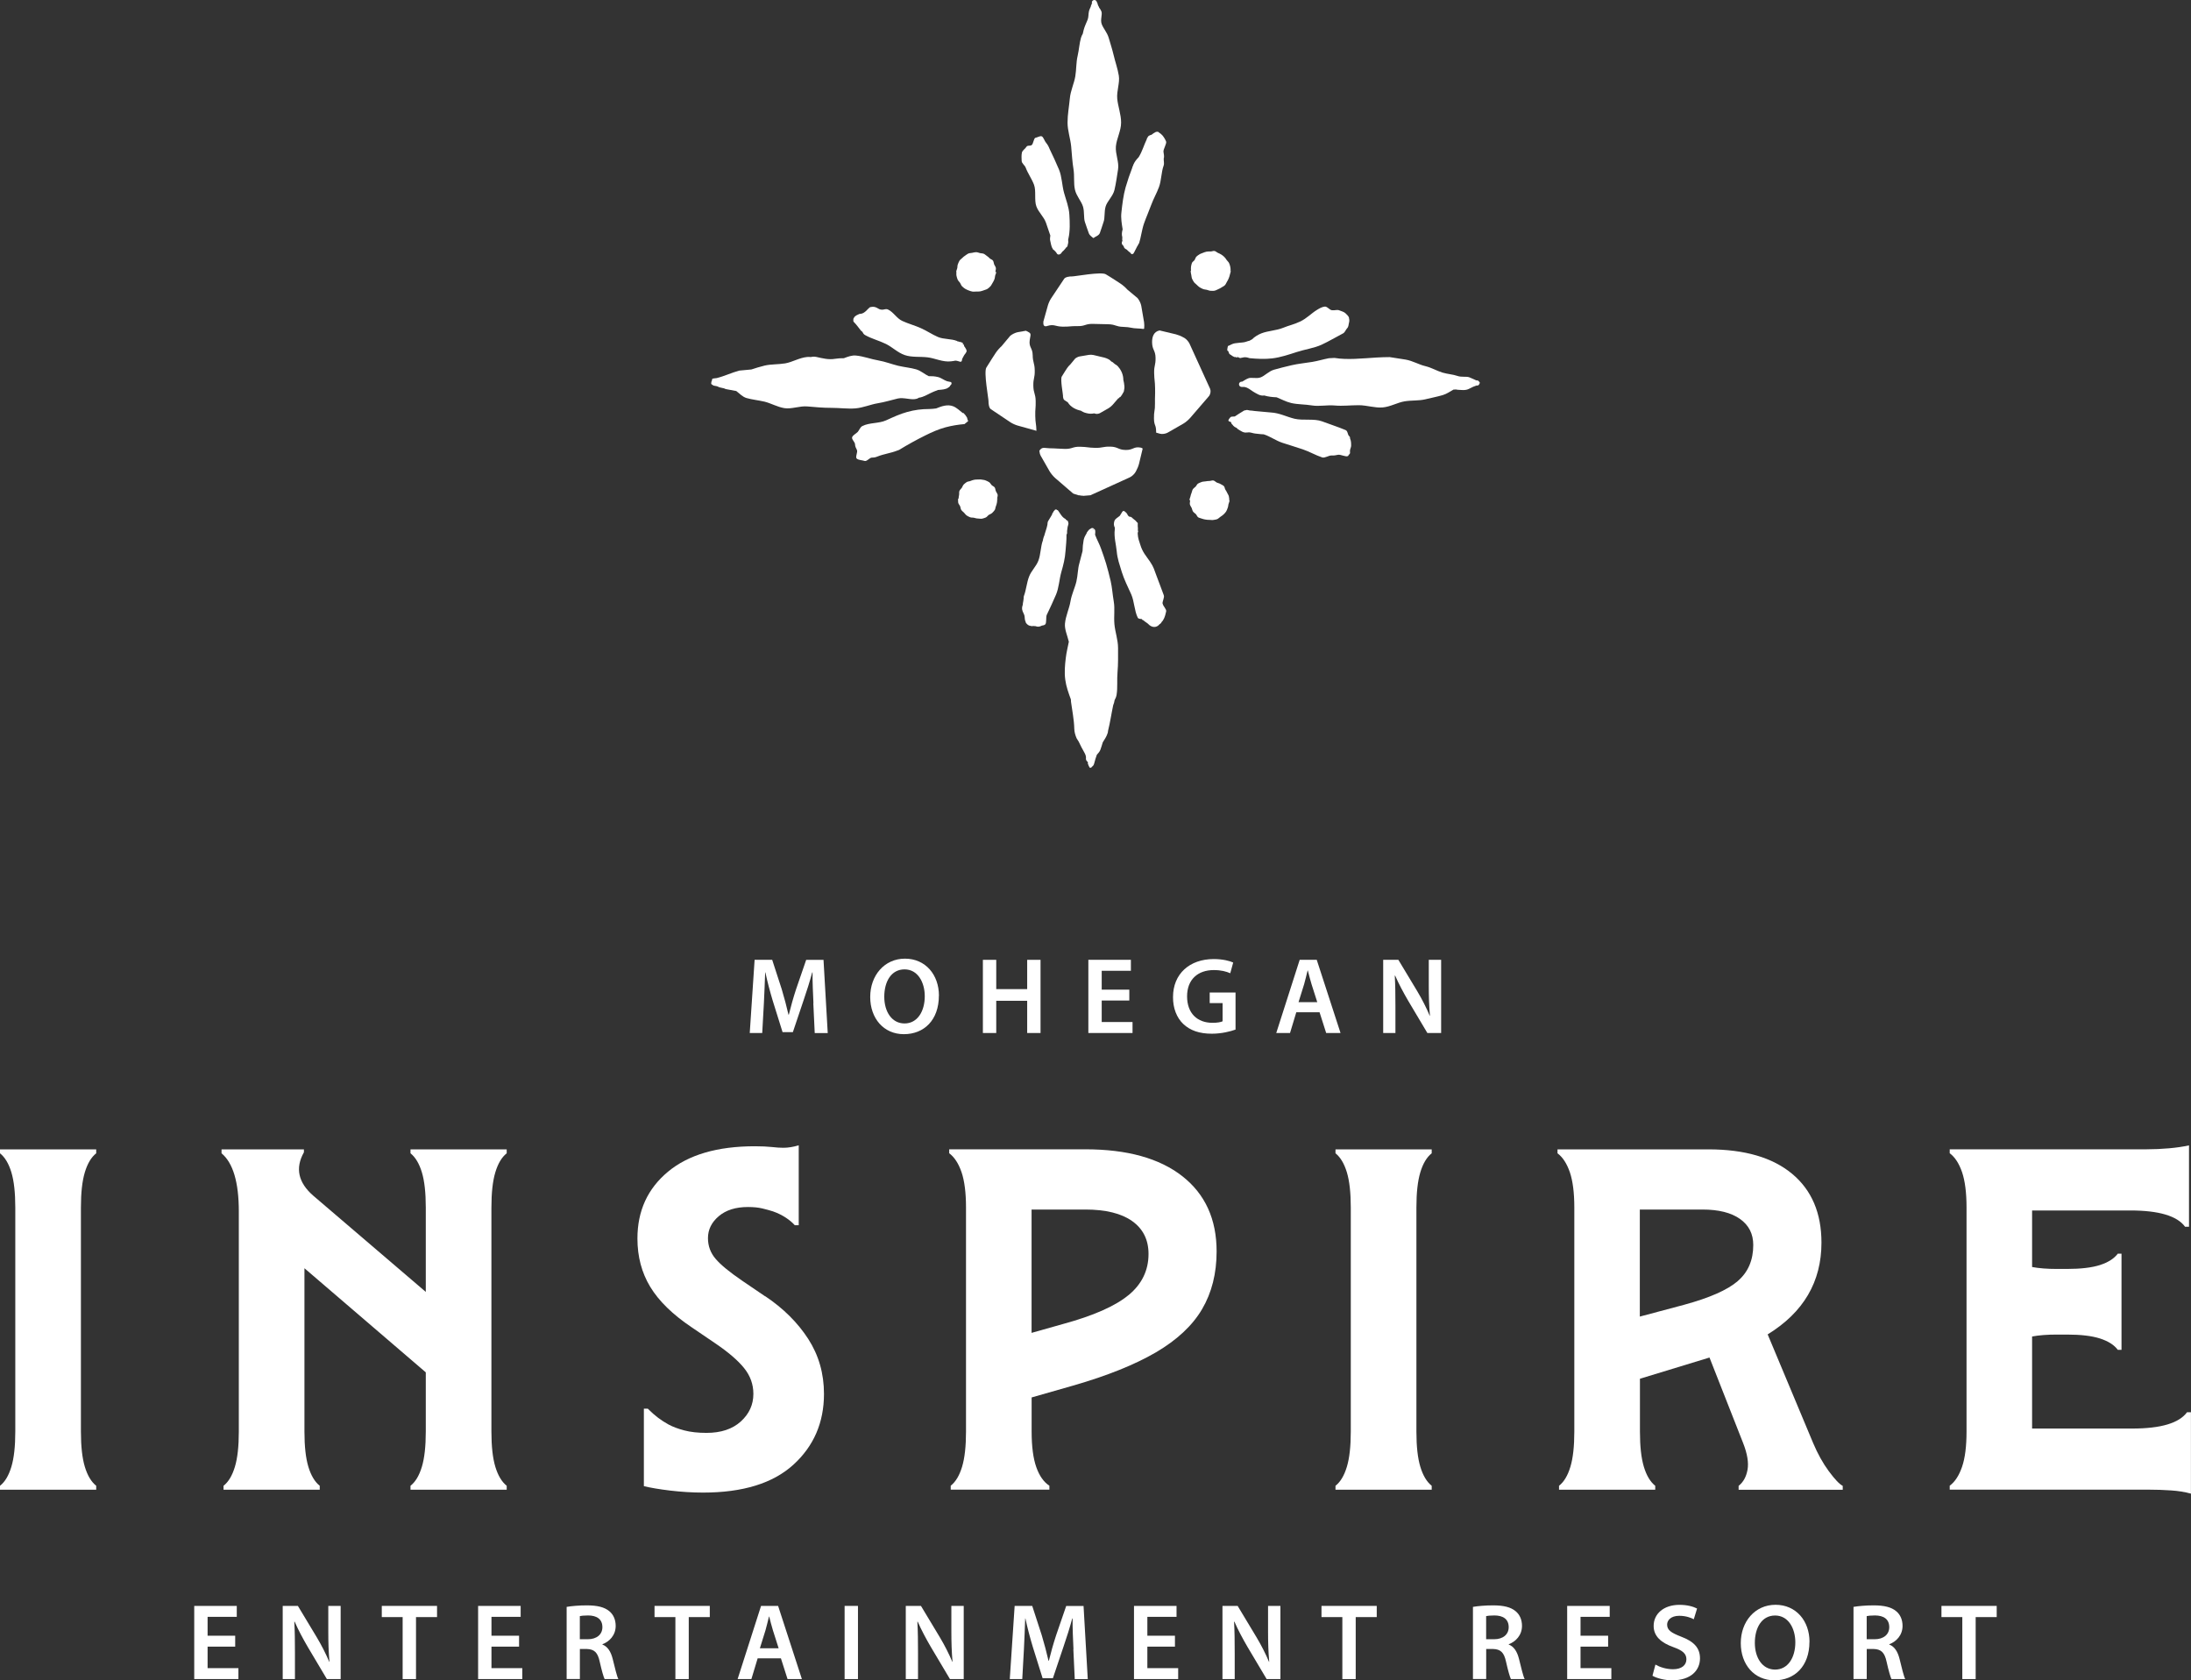<?xml version="1.0" encoding="UTF-8"?>
<svg id="Layer_2" data-name="Layer 2" xmlns="http://www.w3.org/2000/svg" viewBox="0 0 373.94 286.78">
  <rect x="0" y="0" width="373.94" height="286.78" fill="#333333" stroke="none"/>
  <defs>
    <style>
      .cls-1 {
        fill: #fff;
        stroke-width: 0px;
      }
    </style>
  </defs>
  <g id="Layer_1-2" data-name="Layer 1">
    <g>
      <g>
        <path class="cls-1" d="m206.56,66.43l-3.55-7.79c-.16-.34-.54-.77-.85-.95l-.24-.13c-.32-.19-.88-.41-1.24-.5l-2.77-.66c-1.02.2-1.3,1.12-1.28,2.06.03,1.3.57,1.31.59,2.61.03,1.3-.27,1.29-.24,2.59.03,1.3.14,1.3.16,2.6.03,1.3-.04,1.3-.02,2.6.03,1.3-.2,1.29-.17,2.59.03,1.3.35.93.37,2.22,0,.06,0,.12,0,.17l.67.19c.36.1.96.01,1.32-.2l2.63-1.51c.37-.21.89-.65,1.17-.97l3.2-3.71c.28-.33.38-.87.23-1.21"/>
        <path class="cls-1" d="m163.23,46.4c0,.23-.03.47.02.69.05.22.11.45.2.65.09.2.28.35.4.53.12.18.18.42.33.58.15.15.33.3.51.42.18.12.4.2.6.29.2.09.43.15.64.2.22.04.45,0,.69,0s.46.01.68-.03c.22-.05.43-.11.63-.19.2-.09.44-.12.62-.25.18-.12.35-.28.5-.44.15-.15.22-.38.35-.56.12-.18.21-.37.3-.58.09-.2.1-.42.14-.64.04-.22.19-.43.19-.66l-.04-.07v.06-.03.06-.06.11l-.1-.07c0-.23.12-.47.07-.69-.05-.22-.2-.4-.29-.6-.08-.2-.07-.46-.2-.64-.12-.18-.4-.23-.55-.38-.15-.16-.3-.29-.48-.41-.18-.12-.33-.28-.53-.37-.2-.09-.43-.07-.65-.12-.22-.05-.42-.16-.66-.16s-.45.06-.67.11c-.22.05-.45.03-.66.12-.2.09-.37.24-.55.36-.18.12-.35.25-.5.41-.16.15-.35.28-.47.46-.12.18-.18.4-.27.6-.09.2-.06.43-.1.65-.04.22-.18.43-.18.66v-.09s.01-.01.01-.01v.11-.06h0v.07s-.02-.02-.02-.02"/>
        <path class="cls-1" d="m203.21,46.21c0,.23.05.46.1.68.05.22.05.46.13.66.09.2.2.4.32.58.12.18.32.31.47.46.15.15.31.31.49.43.18.12.38.21.58.3.2.09.43.09.65.14.22.04.44.17.66.17s.48.03.7-.02c.22-.05.42-.18.62-.26.2-.08.4-.19.58-.31.18-.12.4-.21.55-.37.15-.15.22-.39.34-.57.12-.18.21-.37.3-.58.09-.2.15-.41.2-.63.05-.22.15-.44.15-.67l-.07.02h0v-.1.17h0s0-.16,0-.16l.05.07c0-.23-.01-.47-.06-.69-.04-.22-.12-.44-.21-.64-.09-.2-.29-.34-.41-.52-.12-.18-.23-.36-.39-.51-.15-.16-.33-.28-.5-.4-.18-.12-.37-.2-.57-.29-.2-.08-.37-.28-.59-.33-.22-.05-.46.08-.69.08s-.45-.01-.67.03c-.22.05-.42.11-.62.2-.2.09-.42.14-.6.26-.18.12-.38.23-.53.39-.15.15-.19.4-.31.58-.12.18-.36.29-.45.5-.09.2-.11.44-.16.66-.04.22,0,.45,0,.68h-.05v-.07.17-.18.18s-.01-.1-.01-.1"/>
        <path class="cls-1" d="m163.52,85.12c0,.23-.02.47.02.69.05.22.24.39.32.59.09.2.08.45.2.63.12.18.31.31.46.46.15.15.27.35.45.48.18.12.38.23.59.31.2.09.45.04.67.09.22.05.43.13.67.13s.48.07.7.03c.22-.05.45-.12.65-.21.2-.09.33-.32.51-.44.18-.12.42-.18.57-.33.15-.15.32-.32.44-.5.12-.18.11-.44.2-.64.08-.2.14-.41.18-.62.05-.22.04-.43.04-.66l.1-.04h0s0,.05,0,.05v-.11.16h0s0-.03,0-.03l-.1-.03c0-.23.12-.47.08-.69-.05-.22-.22-.4-.3-.6-.09-.2-.08-.46-.2-.64-.12-.18-.38-.26-.53-.41s-.24-.38-.43-.5c-.18-.12-.39-.21-.59-.29-.2-.09-.43-.1-.65-.14-.22-.05-.43-.02-.67-.02s-.44,0-.66.05c-.22.05-.41.11-.62.2-.2.09-.45.07-.63.19-.18.12-.36.26-.51.41s-.21.39-.33.57c-.12.18-.32.32-.4.53-.09.2-.02.45-.06.67-.04.22-.09.43-.09.66l-.07-.03v.07h0v-.08h0s0,.13,0,.13c0,0,0-.08,0-.08"/>
        <path class="cls-1" d="m203.12,85.4c0,.23-.09.47-.04.69.05.22.21.4.3.6.09.2.11.43.23.61.12.18.33.29.48.44.15.16.22.42.4.55.18.12.43.14.63.23.2.09.42.11.64.16.22.04.44.05.67.05s.46.06.68.01c.22-.04.46-.06.66-.15s.35-.28.54-.4c.18-.12.37-.24.52-.39.15-.15.31-.31.43-.49.12-.18.18-.4.26-.6.09-.2.1-.42.14-.64.05-.22.18-.43.18-.66h-.04v-.04.06h0v-.06.04c0-.23-.02-.46-.07-.68-.04-.22-.19-.4-.28-.6-.09-.2-.19-.37-.31-.55-.12-.18-.11-.47-.27-.62-.15-.15-.39-.23-.57-.35-.18-.12-.4-.15-.61-.24-.2-.09-.37-.31-.59-.36-.22-.05-.46.08-.7.08s-.44.03-.67.07c-.22.04-.45.02-.66.11-.2.09-.43.15-.61.27-.18.12-.26.37-.41.52-.15.15-.35.27-.47.45-.12.18-.13.42-.22.62-.09.2-.14.4-.19.62-.04.22-.17.43-.17.66v.02s.01-.08.01-.08v-.04.13h0v-.13s.07.09.07.09"/>
        <path class="cls-1" d="m178.71,55.64c1.25-.37,1.3.08,2.6.11,1.3.03,1.3-.11,2.6-.09,1.3.03,1.29-.4,2.59-.38q1.3.02,2.6.06c1.3.02,1.31.42,2.61.45,1.3.03,1.3.25,2.6.28.58.01.82.12.96.04.04-.36.04-.8-.01-1.11l-.48-2.81c-.07-.4-.35-.98-.63-1.31l-1.75-1.46c-.28-.33-.8-.78-1.16-1.01,0,0-1.72-1.14-2.52-1.6-.79-.47-5.35.39-5.75.37-.4-.02-1.14.09-1.34.39l-2.24,3.36c-.21.31-.45.85-.55,1.21l-.77,2.75c-.04.55.05.94.68.75"/>
        <path class="cls-1" d="m194.75,76.41c-1.28-.27-1.32.42-2.62.39-1.3-.02-1.31-.54-2.61-.57-1.3-.03-1.3.23-2.59.21-1.3-.03-1.3-.16-2.6-.19-1.3-.03-1.29.39-2.59.37-1.3-.03-1.3-.09-2.6-.11-.92-.02-1.27-.3-1.75.42.02.3.1.62.23.86l1.51,2.64c.21.37.65.89.97,1.17l3.05,2.63c.08.03.16.06.24.09.28.08.57.16.84.27-.05-.02-.1-.04-.15-.06.19-.01.36.04.54.1-.03-.01-.07-.03-.1-.04.13-.01.25.02.37.04.4-.04.81-.06,1.22-.1l6.7-3.05c.34-.15.77-.54.95-.85l.14-.24c.18-.31.41-.87.5-1.24l.62-2.58c-.06-.07-.14-.12-.27-.15"/>
        <path class="cls-1" d="m176.69,71.02c-.03-1.3.1-1.3.07-2.59-.03-1.3-.38-1.31-.4-2.61-.02-1.3.27-1.29.24-2.59-.02-1.3-.33-1.31-.35-2.61-.02-1.3-.7-1.32-.5-2.61.18-1.13.33-1.08-.65-1.56l-1.38.24c-.4.07-.98.35-1.31.63l-1.46,1.75c-.32.28-.78.8-1.01,1.16,0,0-1.13,1.72-1.6,2.51-.47.79.39,5.35.37,5.75-.02.4.09,1.14.39,1.34l3.36,2.25c.3.2.85.45,1.21.55l3.22.9c-.03-1.22-.18-1.26-.2-2.53"/>
        <path class="cls-1" d="m186.33.6h0v-.03s0,.02,0,.03m.06-.1s0,.02,0,.04h0v-.04Zm.81-.12h0s0,0,0,0c0-.02,0-.03-.01-.05,0,.02.01.04.02.05m.26.68h0s0,0,0,0c0,0,0,0,0,0m-.36-.61s0,0,0-.01h.06s-.04,0-.06.01m.11.07h0s0,0,0,0Zm3.23,24.46c.12-1.33.89-2.65.89-4.06s-.54-2.76-.66-4.08c-.12-1.33.47-2.71.27-3.93-.2-1.22-.62-2.37-.87-3.45-.26-1.09-.59-2.09-.86-3.02-.27-.92-.95-1.62-1.2-2.36-.26-.73.16-1.62-.04-2.13-.1-.26-.25-.47-.39-.65,0-.06-.03-.11-.06-.16h0c-.02-.07-.07-.13-.11-.19-.04-.11-.07-.23-.11-.34v-.03c-.01-.08-.05-.15-.1-.2-.01-.02-.01-.05-.02-.07,0,0,0,0,0-.01,0,0,0,0,0,.01,0,0-.01,0-.01,0,0,0,0-.02,0-.03-.07-.16-.22-.28-.4-.28-.25,0-.44.2-.44.44,0,0,0,.02,0,.02h.07s-.02.06-.04.08c0,0,0,0-.01,0,0,0,0,.01,0,.02,0,0,0,.02-.01.02v-.03s0-.02,0-.02h0c-.01.1-.04.18-.07.27-.04.05-.07.11-.08.17-.02.05-.02.11-.04.17-.12.27-.26.54-.32.84-.1.49-.04.97-.23,1.42-.24.58-.51,1.13-.67,1.75-.05.2-.1.4-.14.61-.13.22-.24.45-.31.7-.27.92-.32,1.99-.57,3.08-.26,1.08-.2,2.29-.4,3.51-.21,1.22-.81,2.43-.93,3.76-.12,1.33-.39,2.71-.39,4.11s.5,2.77.62,4.09c.12,1.33.19,2.61.39,3.83.2,1.22,0,2.48.26,3.56.25,1.08,1.1,1.95,1.37,2.87.27.92.08,1.91.33,2.64.26.73.46,1.39.66,1.9.15.39.52.61.75.81.02,0,.04,0,.07,0,.22-.22.88-.38,1.06-.84.2-.52.39-1.18.64-1.91.26-.73.08-1.71.35-2.63.27-.92,1.26-1.75,1.51-2.83.26-1.09.41-2.28.61-3.5.21-1.22-.48-2.6-.37-3.93"/>
        <path class="cls-1" d="m162.11,65.92s0-.03,0-.05h0s0-.01,0-.01c0,.02-.01.04-.02.06m-.1-.55h0s.02-.06.02-.06l-.02.06Zm.3-.17h-.02s.05.05.07.08c-.04-.03-.07-.08-.12-.09-.19-.06-.38-.06-.57-.12-.55-.18-.99-.58-1.57-.72-.53-.13-1.05-.16-1.58-.15-.66-.3-1.3-.91-2.13-1.16-.92-.27-1.99-.36-3.07-.61-1.08-.26-2.21-.71-3.42-.92-1.22-.2-2.49-.71-3.82-.83-.66-.06-1.34.19-2.04.46-.49-.01-.99.02-1.5.1-1.09.19-2.12-.08-3.2-.32-.33-.07-.64-.05-.94.02-.21-.02-.42-.03-.62-.01-1.32.12-2.53.88-3.75,1.09-1.22.2-2.43.12-3.52.38-.8.19-1.54.43-2.25.66-.68.06-1.37.13-2.05.19-1.32.35-2.51.94-3.87,1.28-.16.04-.3.02-.45.05l-.09.03h-.03s-.02,0-.02,0c-.01,0-.03,0-.04,0-.12.02-.2.14-.17.26v.04s.01,0,.01,0c-.11.15-.15.36-.15.52,0,.13.08.19.19.24.08.06.16.12.26.15.23.07.48.05.7.17.43.24.9.18,1.31.41.61.11,1.21.23,1.82.34.52.39,1.04.98,1.73,1.19.92.27,1.99.37,3.08.62,1.08.26,2.18.91,3.4,1.11,1.22.2,2.61-.41,3.94-.29,1.33.12,2.68.24,4.09.24s2.79.2,4.12.09c1.33-.12,2.55-.67,3.77-.87,1.22-.2,2.33-.55,3.42-.81,1.08-.25,2.32.32,3.24.04.14-.04.26-.11.38-.18.87-.11,1.66-.68,2.47-1.01.26-.11.52-.22.78-.31.19-.02.39-.04.58-.05.24-.02.56-.07.84-.17.02,0,.04,0,.05-.02.13-.05.24-.12.34-.21h.04c.05-.02.09-.07.11-.12h0c.07-.02.11-.09.12-.16.06-.06.12-.13.18-.21.04-.04.06-.09.06-.14v-.08c0-.08-.04-.15-.11-.2"/>
        <path class="cls-1" d="m191.9,65.9c-.04-.36-.08-.73-.18-1.08,0-.77-.3-1.53-.79-2.13.02.04.03.07.05.1-.14-.28-.4-.47-.66-.63.04.02.06.05.1.07-.04-.02-.08-.05-.12-.08.04.04.06.07.1.11-.1-.09-.19-.18-.28-.27.03.03.06.07.08.1-.16-.14-.3-.32-.52-.38l.17.09c-.06-.05-.13-.09-.21-.12-.1-.12-.21-.22-.31-.28l-.13-.08c-.18-.1-.49-.23-.7-.28l-1.89-.45c-.21-.05-.56-.06-.78-.02l-1.59.27c-.22.04-.55.2-.74.36l-.82.99c-.18.16-.44.45-.57.66,0,0-.64.97-.9,1.42-.27.45.22,3.02.21,3.24-.01.23.05.64.22.76l.61.41c.48.81,1.44,1.28,2.35,1.44-.04,0-.08,0-.12,0,.32.15.61.35.97.38-.04,0-.08,0-.12,0,.12.02.25.05.38.05h-.12c.37.08.78.08,1.15,0l.25.07c.2.06.54,0,.74-.11l1.49-.85c.2-.12.5-.37.66-.55l.97-1.12c.09-.03.18-.07.25-.14l.03-.03s-.08-.02-.12-.02l.05-.05s.1.01.14.02c.19-.22.35-.47.48-.73h0c.11-.14.17-.32.17-.49.05-.21.07-.41.05-.62"/>
        <path class="cls-1" d="m182.29,41.35s0-.02,0-.03h.01s0,.04,0,.04h-.02Zm0,.13h0s0,0,.01,0h-.01Zm-.01,0h-.03s0,0,0-.01c0,0,.01,0,.02,0h0Zm-.36.75s.03-.03.05-.04c.01,0,.02,0,.02,0-.02.02-.04.03-.07.05m-.16-.13h0s0,0,0,0c0,0,0,0,0,0,0,0,0,0,0,0,0,0,0,.01-.01.02m-.74,1.14h0s.01,0,.02,0h-.02Zm1.3-3.11l.02.45s-.01,0-.02,0v-.45Zm0,1.19h.04c0-.05-.01-.11-.04-.16v-.36s.01-.1.03-.15v.11c.31-1.42.25-2.81.17-4.15-.08-1.34-.56-2.47-.91-3.74-.35-1.27-.36-2.76-.86-3.96-.5-1.2-1.05-2.37-1.6-3.51-.15-.39-.36-.79-.6-1.05-.24-.26-.45-.99-.74-1.11-.29-.12-.76.2-1.06.24-.31.04-.37,1.02-.65,1.24-.29.22-.73-.01-.92.32-.19.34-.67.57-.76.98-.09.4-.07,1-.04,1.43.03.43.53.72.68,1.12.39,1.04,1.04,1.9,1.43,2.94.39,1.04.01,2.64.4,3.69.39,1.05,1.27,1.74,1.64,2.8.26.72.5,1.45.74,2.17-.02.29-.1.59-.02.88.13.48.15.99.44,1.39,0,.03.02.07.02.1.02,0,.05.01.07.02,0,0,0,.01.01.02l.04.04s.05.03.07.04c.18.18.37.35.49.59l.06.07s.09.08.15.09h.03s.04,0,.04,0c0,0,0,0,.01,0,.04.01.06,0,.09,0h-.01.03s0,0,0,0c0,0,0,0,.01,0h0s.04-.02.06-.03c0,0,.02,0,.02-.01.03-.01.06-.02.09-.04l.02-.02s-.03.02-.05.03c0,0,0,0,0,0,.03-.03.06-.06.1-.08h.05s.05-.07.06-.11v-.02s0,0,0,.02c.02-.02.03-.05.05-.07l.05-.05s.07-.09.09-.13c.26-.17.43-.45.64-.68-.04.03-.09.06-.13.09.05-.03.09-.06.13-.1.14-.07.23-.21.24-.37.04-.07.06-.13.04-.16,0,0,0,0-.01,0,0-.02.02-.04.02-.07v-.03h0c.03-.05.06-.1.06-.16v-.02s0-.02,0-.02h-.04v-.03Z"/>
        <path class="cls-1" d="m198.41,103.03c-.04-.42.37-1.05.21-1.45-.4-1.03-.83-2.28-1.24-3.31-.41-1.03-.41-1.39-1.13-2.45-.62-.91-1.26-1.56-1.65-2.89-.16-.54-.39-1-.43-1.88,0-.05.01-.09.02-.14v-.05c.05-.05.07-.12.05-.19v-.03s0-.02,0-.02c-.01-.06-.04-.11-.09-.14l.06-.02c0-.22,0-.44-.03-.65,0-.16.01-.31,0-.48l.02.03c0-.05-.02-.11-.06-.14l-.03-.03-.02-.02s-.01,0-.01,0c-.03-.04-.08-.08-.12-.12-.07-.19-.63-.52-.76-.7l-.2-.13h.04s-.03,0-.03,0c-.11,0-.22-.04-.32-.06h0c-.09-.08-.18-.15-.22-.26v.02c-.09-.25-.27-.45-.48-.59-.02-.04-.06-.08-.11-.09h-.02s-.03-.02-.03-.02c-.02-.01-.05-.01-.07-.01-.08,0-.13.04-.18.1-.05.03-.08.07-.09.13-.06.11-.13.21-.2.32,0,0-.01,0-.02.01,0,.02-.01.03-.02.05-.04.07-.08.14-.12.2-.33.32-.82.48-.95.95-.1.35-.11.75.08,1.07-.01.11,0,.22,0,.32-.17,1.26.22,2.56.33,3.73.12,1.34.49,2.27.86,3.52.38,1.25,1.09,2.66,1.62,3.84.52,1.18.54,2.83,1.1,3.95.1.23.4.23.67.25.01.01.02.02.04.03l.1.13s.05.02.07.02h.02s-.02-.02-.03-.03c.27.22.54.42.83.61.03.05.08.09.13.1h-.03c.27.28.64.52,1.05.49.01,0,.02.01.04.01h0s.05-.01.08-.02h0s.04,0,.05,0h.03s.04-.01.05-.02c.24-.06.45-.21.61-.41,0,0,.01,0,.01-.01.17-.09.3-.23.38-.41.14-.12.25-.28.32-.46,0-.01.02-.02.03-.03.17-.34.34-.9.41-1.3.07-.4-.55-.9-.59-1.32"/>
        <path class="cls-1" d="m163.13,58.24h0s-.01,0-.02,0v-.06s.02.05.02.05Zm-15.62-4.65h0s0,0,0,0Zm17.26,5.83l-.04-.03s0-.03-.01-.05v-.02s0-.02,0-.02c-.02-.08-.07-.13-.15-.16-.06-.15-.02-.34-.22-.44v-.02h-.01s-.08-.02-.13-.03c0-.01,0-.03,0-.04h.17c-.03-.09-.11-.15-.21-.15h-.04s0,0-.01,0c-.06-.07-.15-.11-.24-.08-.16-.06-.36-.11-.53-.14,0-.02,0-.04,0-.04-1.02-.41-2.27-.26-3.28-.69-1-.43-1.9-1.06-2.9-1.5-.99-.45-2.18-.77-3.17-1.23-.99-.45-1.49-1.52-2.48-1.97-.21-.1-.55-.03-.88.05-.1,0-.21,0-.31-.02-.35-.05-.6-.33-.95-.42-.25-.07-.51-.08-.75-.01-.03,0-.06,0-.09,0-.07.01-.11.06-.16.11-.08.06-.16.12-.23.22h-.02s0,0,0,0c0,0,0,0,0,0l-.07.05s0,.03-.01.04c-.35.39-.79.75-1.34.74-.35.17-.79.29-.97.68-.03.03-.06.05-.07.08v.02c-.03.11-.04.21-.03.31v.11c0,.05.02.1.05.14l.02.03c.46.45.8.96,1.22,1.48.06.08.15.13.23.18.13.22.22.46.51.6,1.07.61,2.42.95,3.55,1.51,1.13.57,1.98,1.47,3.19,1.89,1.21.42,2.6.23,3.91.39,1.27.15,2.6.85,3.98.68h0c.25-.02.5-.07.76-.12.28.01.54.12.81.19h.07c.11,0,.2-.08.22-.19v-.03s0-.01,0-.01h0c.03-.1.05-.2.07-.29.09-.19.19-.38.3-.56.05-.05.08-.1.11-.16.03-.05.06-.09.09-.14.05-.02.1-.06.11-.1,0-.02,0-.04,0-.05.02-.03.04-.06.06-.09.18-.23-.01-.5-.12-.72"/>
        <path class="cls-1" d="m164.48,70.51c-.06,0-.12-.02-.17-.02-.55-.42-1-.89-1.61-1.14-.98-.39-1.99-.02-2.93.36-.4.05-.79.1-1.17.1-1.32,0-2.48.15-3.76.5-1.27.35-2.41.89-3.63,1.44-1.22.55-2.85.36-4.01.96-.4.17-.55.74-.83,1.03-.28.28-.79.52-.93.87-.14.36.48.83.49,1.22.01.38.14.6.32.96.19.38-.33,1.23-.02,1.49.31.26.95.26,1.33.39.38.13.84-.56,1.25-.57.42,0,.58-.04.99-.2,1.05-.42,2.23-.56,3.29-.98.12-.05.24-.09.36-.13,1.46-.9,2.96-1.72,4.49-2.48,1.12-.56,2.23-1.05,3.44-1.38,1.09-.29,2.17-.46,3.24-.55.07-.05.12-.11.2-.17.14-.1.29-.22.42-.35-.09-.18-.16-.37-.19-.57-.15-.29-.35-.54-.57-.76"/>
        <path class="cls-1" d="m191.66,41.12h0,0Zm-.03.1v-.11s.02.01.03.02l-.03.09Zm-.01.05h0v-.06s0,.06,0,.06Zm7.03-14.31c.05-.44-.03-.64-.08-1.06-.05-.43.58-1.39.45-1.75-.14-.36-.43-.83-.66-1.08-.15-.16-.38-.35-.58-.47-.04-.06-.1-.11-.18-.11h-.07s-.01,0-.02,0c-.04,0-.07,0-.11.01-.06,0-.12.01-.17.04-.25.12-.48.29-.7.46-.16.04-.31.09-.45.18l-.18.15s-.03.07-.03.1l.1-.16c-.04.07-.06.13-.1.2-.02.02-.04.03-.07.05-.04.05-.06.14-.08.24-.47.97-.75,2.01-1.33,2.98-.02.05-.06.09-.09.13-.33.34-.64.71-.85,1.2-.04.11-.09.23-.13.34-.02.03-.04.06-.06.1-.01.02,0,.04,0,.07-.43,1.1-.83,2.28-1.16,3.42-.37,1.31-.56,2.86-.71,4.26-.11.94.05,1.89.21,2.87,0,0,0,.01,0,.02-.12.43-.19.86-.06,1.32.02.09,0,.23-.01.35v.05c0,.06.01.12.04.18-.07.17-.13.34-.11.49.02.21.2.32.31.47l.09.26s.01.01.02.02l.02.02s-.04-.07-.06-.11c.1.23.29.32.49.42.1.12.2.23.33.31.03.06.09.1.16.11h.01s.05.05.07.09l.05.08s.04.03.06.04c.04.07.09.13.18.13h.03c.06,0,.12-.03.16-.08.01,0,.02-.01.03-.02.08-.01.1-.07.11-.15h0s0-.03,0-.03l.05-.04s0,0,0-.01v-.02s0,.01.01.01c.12-.24.26-.49.38-.74,0-.02.02-.04.03-.06,0-.02.01-.04.02-.06,0-.02.02-.04.02-.05.05-.05.1-.09.12-.16v-.03c-.03.05-.07.1-.11.15,0,0,0,0,0,0,.15-.16.25-.36.32-.56.01.05.02.09.02.09.36-1.1.49-2.39.87-3.48.38-1.08.84-2.09,1.23-3.17.39-1.07.94-1.99,1.33-3.06.4-1.07.39-2.55.78-3.62.16-.41-.02-.88.03-1.32"/>
        <path class="cls-1" d="m230.42,74.86c0-.15,0-.31-.16-.43-.29-.24-.2-.89-.64-1.04-1.26-.53-2.67-.98-4-1.48-1.33-.5-3.27-.1-4.68-.44-1.4-.34-2.56-.99-4.04-1.07-.87-.05-1.81-.19-2.75-.25-.28-.06-.57-.06-.85-.09-.15-.01-.3-.09-.46-.09-.11,0-.22.03-.32.07h-.1c-.06.01-.11.04-.16.08.01-.01.03-.02.04-.03-.02.01-.04.03-.06.04h0c-.51.3-1.01.63-1.5.95,0,0,0,0,0,0-.26.03-.63,0-.73.12-.14.16-.34.39-.36.57-.02.11.22.2.46.28,0,0,0,.01,0,.02.02.06.03.13.05.2v-.02s.04.08.07.12l.06.06s.08.08.13.12c-.03-.03-.06-.07-.09-.1.16.28.44.47.74.59.05.02.07.11.11.14.54.34,1.11.81,1.75.6-.04.02-.09.03-.14.05.13,0,.26-.05.38-.04.37.02.71.17,1.08.21.32.04.62.06.94.1.16.02.33.03.49.03,1.15.37,2.05,1.07,3.2,1.45,1.16.38,2.34.73,3.49,1.12,1.15.39,2.13.99,3.29,1.37.44.15,1.12-.35,1.59-.33.47.03.68-.04,1.12-.12.44-.08,1.31.4,1.67.22.11-.05.14-.15.15-.26.05-.02.1-.02.14-.05l.03-.08s.05-.09.05-.13v-.12c0-.12-.02-.24,0-.36.04-.27.19-.51.19-.77,0-.41,0-.83-.18-1.21"/>
        <path class="cls-1" d="m186.13,130.95s.02,0,.03-.01c.02.01.05.03.07.04l-.09-.03Zm-.24-.08h0s0,0,0,0h0s0,0,0,0Zm.41-40.27l.04.02s-.03,0-.05.01c0,0,0,0,0,0,0,0,0-.01,0-.02m.21-.19s.04.05.05.08h-.01s-.06-.04-.09-.05l.05-.03Zm4.32,20.19c0-1.41-.5-2.74-.62-4.07-.12-1.33.1-2.64-.11-3.86-.21-1.22-.28-2.41-.53-3.5-.25-1.08-.52-2.1-.79-3.02-.27-.92-.59-1.75-.84-2.48-.25-.73-.59-1.33-.8-1.84-.08-.21-.15-.39-.23-.57.02-.12.02-.24.03-.36,0-.04,0-.08,0-.11,0-.04,0-.07,0-.11v-.06c0-.1-.04-.21-.11-.29l-.02-.03s.04.07.05.1l-.09-.14-.17.16v-.09l.15-.09c-.17-.17-.43-.17-.61-.02-.02.02-.04.04-.05.06-.06,0-.12.02-.16.07-.12.13-.25.27-.35.42l-.04.04s-.05.09-.05.13v.02c-.22.37-.44.74-.53,1.19-.12.64-.18,1.27-.19,1.89-.18.64-.34,1.35-.55,2.11-.27.92-.25,2.01-.5,3.09-.25,1.08-.81,2.17-1.01,3.39-.2,1.22-.82,2.47-.94,3.79-.09.99.41,2.04.66,3.1-.18.93-.41,1.81-.52,2.76-.15,1.25-.26,2.47-.09,3.72.16,1.19.56,2.27.96,3.37,0,.13,0,.27.02.4.21,1.55.52,3.04.56,4.59.01.56.17,1.11.4,1.64.09.2.26.37.35.56.3.65.62,1.26.98,1.89.17.3.32.66.26,1.04,0,.23.13.42.31.54,0,.02.01.05.02.07,0,.08,0,.15,0,.23v.03s.03.09.06.13l-.02-.03.02.03s.01.02.02.03c0,0,0,0,0,.01h0s.01.02.02.03c0,.06,0,.12.06.15h0s.02.05.03.08h.03s0,0,0,0c0,0-.02,0-.03,0,.01.03.02.06.05.09.03.09.09.16.19.16.07,0,.12-.03.17-.08.04-.02.07-.06.09-.1l.04-.04c.19-.11.3-.34.35-.54.12-.51.28-.99.45-1.47.24-.27.48-.52.61-.87.16-.42.27-.84.4-1.25.3-.49.66-.99.84-1.6.03-.12.06-.24.06-.36.37-1.48.57-2.93.88-4.38.12-.28.2-.56.24-.86.16-.29.29-.6.34-.92.2-1.22.04-2.56.16-3.89.12-1.33.09-2.71.09-4.11"/>
        <path class="cls-1" d="m252.45,65.16c-.07-.14-.22-.24-.39-.24-.02,0-.05,0-.07.01,0,0-.02,0-.02,0-.27-.12-.67-.32-1.19-.53-.51-.2-1.32.02-2.05-.24-.73-.26-1.63-.3-2.55-.57-.92-.27-1.84-.84-2.92-1.1-1.09-.25-2.17-.92-3.39-1.12-.86-.14-1.77-.29-2.69-.42-.74,0-1.48.03-2.22.07-1.25.07-2.5.19-3.75.23-1.15.04-2.32.03-3.45-.16-.32.02-.64.04-.96.05-.98.19-1.92.48-2.84.63-1.22.2-2.41.31-3.49.56-1.08.26-2.11.5-3.03.77-.92.27-1.58,1.06-2.31,1.32-.73.25-1.56-.06-2.08.15-.46.18-.78.43-1.04.57-.03,0-.07,0-.1,0-.25,0-.45.2-.45.45s.2.45.45.45h.63s-.08.02-.12.03c.57.06.98.48,1.46.77.59.34,1.19.78,1.89.66.69.21,1.4.28,2.12.31.78.31,1.59.77,2.5.98,1.08.25,2.32.21,3.54.41,1.22.2,2.55-.11,3.88.01,1.33.12,2.67-.05,4.08-.05s2.78.5,4.1.38c1.33-.12,2.51-.84,3.73-1.04,1.22-.2,2.42-.08,3.51-.34,1.08-.26,2.1-.46,3.02-.73.7-.21,1.27-.64,1.83-.94.21,0,.41-.02.62-.01-.04,0-.07.02-.11.03.75.03,1.52.21,2.22-.19.42-.24.82-.4,1.27-.55,0,.01,0,.03,0,.05.22,0,.39-.16.43-.38.08.03.06-.21-.04-.27"/>
        <path class="cls-1" d="m180.06,87.41s0,0,0,0v-.02s0,0,0,0c0,.01,0,.02,0,.03m-.22-.13s0,0,0,0h0s0,0,0,0m-3.65,19.57s.02-.02.04-.02c.01,0,.01,0,.02,0-.02,0-.04.01-.06.02m6.02-18h0c-.15,0-.21-.15-.32-.21l-.04-.08s-.02,0-.03-.01c-.58-.29-.85-.9-1.23-1.41-.04-.07-.11-.1-.18-.1-.04-.06-.1-.1-.17-.1h-.04c-.09,0-.18.06-.21.15h0s-.04.04-.06.06c-.01.01-.03.02-.05.04-.05.04-.09.09-.09.17l.03-.03s-.04.06-.06.1c-.06.02-.12.07-.14.14-.02.07-.03.15-.05.21-.03.05-.05.11-.09.16-.02.04-.04.07-.06.11-.17.29-.36.59-.54.89-.11.19-.08.41-.12.62-.11.59-.33,1.11-.48,1.66,0,.02,0,.03,0,.05-.11.26-.21.53-.27.81v.12s-.02.03-.03.05c-.38,1.04-.36,2.38-.75,3.41-.39,1.03-1.21,1.72-1.6,2.75-.4,1.03-.49,2.29-.88,3.31-.04.11-.05.22-.04.34,0,0,0,0,0,0v.04c-.03.31-.08.61-.14.91,0,.06,0,.12,0,.18-.1.26-.16.53-.12.82.06.44.38.78.42,1.21.02.32.04.66.2.95h-.02s.02.09.05.12l.02.03c.2.29.52.51.88.51.08.05.17.06.24,0h.01c.16.01.33.02.49.03.33.16.74.1,1.07-.09.22-.03.45-.08.59-.22.24-.25.09-1.2.24-1.59.54-1.11,1.07-2.27,1.58-3.45.51-1.18.56-2.61.91-3.86.36-1.25.64-2.33.73-3.66.07-.93.18-1.81.16-2.74.02-.03.02-.06.04-.08h-.02c.05-.03.08-.1.08-.16v-.13c.01-.09.01-.19,0-.28.04-.24.08-.47.1-.71.06-.19.12-.37.14-.56,0-.02-.11-.51-.17-.49"/>
        <path class="cls-1" d="m209.77,60.18s0,0,.01,0c0,.02.01.04.01.06l-.02-.06Zm20.48-5.92c-.08-.29-.33-.52-.6-.78-.28-.27-.68-.35-1.07-.51-.39-.16-.79.04-1.25-.02-.45-.05-.8-.68-1.26-.62-.46.06-.92.32-1.3.56-1,.61-1.72,1.45-2.9,2-1.07.51-1.81.62-2.91,1.07-1.09.45-2.58.5-3.69.94-.53.21-1.19.6-1.56,1-.15.1-.31.18-.47.26-.16.03-.31.07-.46.13-.73.3-1.94.12-2.62.5,0,0-.03,0-.04.01,0,0-.02.01-.03.02-.03.01-.05.03-.08.04,0,0,0,0,0,.01-.12.06-.29.12-.44.19-.07.24-.11.48-.12.73.05.07.11.12.19.15.01.08.04.16.08.22.02.15.11.29.24.35.02.02.06.03.09.05.16.14.41.29.63.38.05.02.12,0,.19-.01.07.04.15.08.24.08h.08s.05,0,.08-.01c-.04,0-.08-.03-.12-.08l.1.04-.11-.12s.02,0,.02-.01l.18.16s.05,0,.07-.01c-.02,0-.04.01-.06.02h.01s-.04,0-.05,0h0c.12.02.23.07.34.11.05-.01.1-.02.16-.02.07-.03.15-.05.23-.05.35-.11.73-.08,1.07.05-.05-.02-.11-.04-.16-.06.1.03.2.07.3.1,1.33.13,2.66.18,3.88.04,1.46-.18,2.86-.66,4.2-1.09,1.34-.44,2.99-.67,4.24-1.25,1.25-.58,2.4-1.28,3.58-1.89.41-.18.51-.66.77-.92.25-.25.22-.6.3-.89.09-.29.09-.57,0-.87"/>
      </g>
      <g>
        <path class="cls-1" d="m0,196.84c.84.67,1.49,1.76,1.94,3.24.45,1.49.67,3.49.67,6.02v38.23c0,2.53-.22,4.53-.67,6.02-.45,1.49-1.09,2.57-1.94,3.24v.67h16.42v-.67c-.84-.67-1.49-1.75-1.94-3.24-.45-1.49-.67-3.49-.67-6.02v-38.23c0-2.53.22-4.53.67-6.02.45-1.49,1.09-2.57,1.94-3.24v-.67H0v.67Z"/>
        <path class="cls-1" d="m70.06,196.84c.84.67,1.49,1.76,1.94,3.24.45,1.49.67,3.49.67,6.02v14.4l-19.2-16.42c-2.58-2.24-3.12-4.72-1.6-7.41v-.5h-14.06v.67c1.96,1.63,2.95,4.94,2.95,9.94v37.55c0,2.53-.22,4.53-.67,6.02-.45,1.49-1.09,2.57-1.94,3.24v.67h16.42v-.67c-.84-.67-1.49-1.75-1.94-3.24-.45-1.49-.67-3.49-.67-6.02v-27.87l20.71,17.77v10.1c0,2.53-.22,4.53-.67,6.02-.45,1.49-1.09,2.57-1.94,3.24v.67h16.42v-.67c-.84-.67-1.49-1.75-1.94-3.24-.45-1.49-.67-3.49-.67-6.02v-38.23c0-2.53.22-4.53.67-6.02.45-1.49,1.09-2.57,1.94-3.24v-.67h-16.42v.67Z"/>
        <path class="cls-1" d="m130.6,221.26l-3.96-2.69c-2.13-1.46-3.64-2.69-4.5-3.71-.87-1.01-1.31-2.19-1.31-3.54,0-1.46.62-2.71,1.85-3.75,1.23-1.04,2.89-1.56,4.97-1.56.95,0,1.78.08,2.48.25.7.17,1.31.34,1.81.5.79.28,1.5.63,2.15,1.05.64.42,1.16.86,1.56,1.31h.67v-13.64c-.95.28-1.82.42-2.61.42-.56,0-1.22-.04-1.98-.13-.76-.08-1.73-.13-2.9-.13-6.4,0-11.34,1.45-14.82,4.34-3.48,2.89-5.22,6.69-5.22,11.41,0,3.09.73,5.84,2.19,8.25,1.46,2.41,3.82,4.72,7.07,6.9l3.96,2.69c2.25,1.52,3.9,2.93,4.97,4.25,1.07,1.32,1.6,2.79,1.6,4.42,0,1.85-.72,3.42-2.15,4.72-1.43,1.29-3.38,1.94-5.85,1.94-1.46,0-2.72-.14-3.79-.42-1.07-.28-1.97-.62-2.69-1.01-.62-.34-1.21-.72-1.77-1.14-.56-.42-1.15-.94-1.77-1.56h-.67v13.22c1.12.28,2.62.53,4.51.76,1.88.22,3.75.34,5.6.34,6.79,0,11.93-1.59,15.41-4.76,3.48-3.17,5.22-7.2,5.22-12.08,0-3.48-.9-6.61-2.69-9.39-1.8-2.78-4.24-5.21-7.33-7.28Z"/>
        <path class="cls-1" d="m201.79,200.75c-3.9-3.06-9.42-4.59-16.55-4.59h-23.24v.67c.9.67,1.6,1.76,2.11,3.24.5,1.49.76,3.49.76,6.02v38.23c0,2.53-.22,4.53-.67,6.02-.45,1.49-1.09,2.57-1.94,3.24v.67h16.84v-.67c-.96-.62-1.7-1.67-2.23-3.16-.53-1.49-.8-3.52-.8-6.1v-5.81l7.07-2.02c5.84-1.68,10.55-3.58,14.15-5.68,3.59-2.11,6.22-4.56,7.87-7.37,1.65-2.81,2.48-6.09,2.48-9.85,0-5.5-1.95-9.78-5.85-12.84Zm-9.18,20.29c-2.27,1.88-5.99,3.52-11.16,4.93l-5.39,1.52v-21.05h9.18c3.48,0,6.15.66,8,1.98,1.85,1.32,2.78,3.19,2.78,5.6,0,2.81-1.14,5.15-3.41,7.03Z"/>
        <path class="cls-1" d="m227.93,196.84c.84.67,1.49,1.76,1.94,3.24.45,1.49.67,3.49.67,6.02v38.23c0,2.53-.22,4.53-.67,6.02-.45,1.49-1.09,2.57-1.94,3.24v.67h16.42v-.67c-.84-.67-1.49-1.75-1.94-3.24-.45-1.49-.67-3.49-.67-6.02v-38.23c0-2.53.22-4.53.67-6.02.45-1.49,1.09-2.57,1.94-3.24v-.67h-16.42v.67Z"/>
        <path class="cls-1" d="m312.13,251.11c-1.01-1.37-1.91-2.99-2.69-4.84l-7.75-18.52c6.12-3.76,9.18-8.98,9.18-15.66,0-5.05-1.67-8.97-5.01-11.75-3.34-2.78-8.1-4.17-14.27-4.17h-25.77v.67c.9.67,1.6,1.76,2.11,3.24.5,1.49.76,3.49.76,6.02v38.23c0,2.53-.22,4.53-.67,6.02-.45,1.49-1.09,2.57-1.94,3.24v.67h16.42v-.67c-.84-.67-1.49-1.75-1.94-3.24-.45-1.49-.67-3.49-.67-6.02v-9.01l11.87-3.62,5.73,14.57c.73,1.85.98,3.38.76,4.59-.22,1.21-.73,2.12-1.52,2.74v.67h17.77v-.67c-.56-.28-1.35-1.11-2.36-2.48Zm-15.54-32.46c-1.77,1.52-4.81,2.86-9.14,4.04l-7.58,2.02v-18.27h10.69c2.75,0,4.88.53,6.4,1.6,1.52,1.07,2.27,2.55,2.27,4.46,0,2.58-.88,4.63-2.65,6.15Z"/>
        <path class="cls-1" d="m373.26,241.04c-1.35,1.85-4.46,2.78-9.35,2.78h-17.09v-15.71c1.18-.22,2.58-.33,4.23-.33h1.71c2.37,0,4.25.22,5.65.67,1.39.45,2.41,1.09,3.04,1.94h.63v-16.42h-.63c-.63.84-1.65,1.49-3.04,1.94-1.4.45-3.28.67-5.65.67h-1.71c-1.65,0-3.05-.11-4.23-.33v-9.65h16.76c4.88,0,8,.93,9.35,2.78h.67v-13.89c-1.01.22-2.15.39-3.41.5-1.26.11-2.54.17-3.83.17h-33.6v.67c.9.67,1.6,1.76,2.11,3.24.5,1.49.76,3.49.76,6.02v38.23c0,2.53-.25,4.53-.76,6.02-.51,1.49-1.21,2.57-2.11,3.24v.67h33.93c1.29,0,2.57.04,3.83.13,1.26.08,2.4.27,3.41.55v-13.89h-.67Z"/>
      </g>
      <g>
        <path class="cls-1" d="m40.14,281.04h-4.71v3.67h5.26v1.87h-7.54v-12.49h7.26v1.87h-4.98v3.22h4.71v1.85Z"/>
        <path class="cls-1" d="m48.25,286.58v-12.49h2.59l3.22,5.35c.83,1.39,1.56,2.83,2.13,4.19h.04c-.15-1.67-.2-3.28-.2-5.19v-4.35h2.11v12.49h-2.35l-3.26-5.48c-.8-1.37-1.63-2.91-2.24-4.32l-.06.02c.09,1.61.11,3.26.11,5.32v4.46h-2.09Z"/>
        <path class="cls-1" d="m68.72,276h-3.56v-1.91h9.43v1.91h-3.59v10.58h-2.28v-10.58Z"/>
        <path class="cls-1" d="m88.59,281.04h-4.71v3.67h5.26v1.87h-7.54v-12.49h7.26v1.87h-4.98v3.22h4.71v1.85Z"/>
        <path class="cls-1" d="m96.7,274.26c.85-.15,2.13-.26,3.45-.26,1.8,0,3.02.3,3.85,1,.69.57,1.08,1.44,1.08,2.5,0,1.61-1.09,2.7-2.26,3.13v.06c.89.33,1.43,1.2,1.74,2.41.39,1.56.72,3,.98,3.48h-2.35c-.18-.37-.48-1.39-.83-2.95-.35-1.63-.94-2.15-2.24-2.19h-1.15v5.13h-2.26v-12.32Zm2.26,5.52h1.35c1.54,0,2.5-.82,2.5-2.06,0-1.37-.96-2-2.44-2-.72,0-1.19.06-1.41.11v3.95Z"/>
        <path class="cls-1" d="m115.27,276h-3.56v-1.91h9.43v1.91h-3.59v10.58h-2.28v-10.58Z"/>
        <path class="cls-1" d="m129.31,283.04l-1.07,3.54h-2.35l4-12.49h2.91l4.06,12.49h-2.45l-1.13-3.54h-3.96Zm3.58-1.72l-.98-3.08c-.24-.76-.44-1.61-.63-2.33h-.04c-.19.72-.37,1.59-.59,2.33l-.96,3.08h3.21Z"/>
        <path class="cls-1" d="m146.43,274.09v12.49h-2.28v-12.49h2.28Z"/>
        <path class="cls-1" d="m154.59,286.58v-12.49h2.59l3.22,5.35c.83,1.39,1.56,2.83,2.13,4.19h.04c-.15-1.67-.2-3.28-.2-5.19v-4.35h2.11v12.49h-2.35l-3.26-5.48c-.8-1.37-1.63-2.91-2.24-4.32l-.06.02c.09,1.61.11,3.26.11,5.32v4.46h-2.09Z"/>
        <path class="cls-1" d="m183.21,281.48c-.07-1.61-.17-3.56-.15-5.24h-.06c-.41,1.52-.93,3.2-1.48,4.78l-1.82,5.41h-1.76l-1.67-5.34c-.48-1.59-.93-3.3-1.26-4.85h-.04c-.06,1.63-.13,3.61-.22,5.32l-.28,5.02h-2.13l.83-12.49h3l1.63,5.02c.44,1.46.83,2.95,1.15,4.34h.06c.33-1.35.76-2.89,1.24-4.35l1.72-5h2.96l.72,12.49h-2.22l-.24-5.09Z"/>
        <path class="cls-1" d="m200.53,281.04h-4.71v3.67h5.26v1.87h-7.54v-12.49h7.26v1.87h-4.98v3.22h4.71v1.85Z"/>
        <path class="cls-1" d="m208.64,286.58v-12.49h2.59l3.22,5.35c.83,1.39,1.56,2.83,2.13,4.19h.04c-.15-1.67-.2-3.28-.2-5.19v-4.35h2.11v12.49h-2.35l-3.26-5.48c-.8-1.37-1.63-2.91-2.24-4.32l-.06.02c.09,1.61.11,3.26.11,5.32v4.46h-2.09Z"/>
        <path class="cls-1" d="m229.1,276h-3.56v-1.91h9.43v1.91h-3.59v10.58h-2.28v-10.58Z"/>
        <path class="cls-1" d="m251.38,274.26c.85-.15,2.13-.26,3.45-.26,1.8,0,3.02.3,3.85,1,.69.57,1.08,1.44,1.08,2.5,0,1.61-1.09,2.7-2.26,3.13v.06c.89.33,1.43,1.2,1.74,2.41.39,1.56.72,3,.98,3.48h-2.35c-.18-.37-.48-1.39-.83-2.95-.35-1.63-.94-2.15-2.24-2.19h-1.15v5.13h-2.26v-12.32Zm2.26,5.52h1.35c1.54,0,2.5-.82,2.5-2.06,0-1.37-.96-2-2.44-2-.72,0-1.19.06-1.41.11v3.95Z"/>
        <path class="cls-1" d="m274.46,281.04h-4.71v3.67h5.26v1.87h-7.54v-12.49h7.26v1.87h-4.98v3.22h4.71v1.85Z"/>
        <path class="cls-1" d="m282.52,284.1c.74.43,1.85.8,3.02.8,1.46,0,2.28-.69,2.28-1.7,0-.95-.63-1.5-2.22-2.07-2.06-.74-3.37-1.83-3.37-3.63,0-2.04,1.7-3.59,4.41-3.59,1.35,0,2.35.3,3,.63l-.56,1.83c-.45-.24-1.32-.59-2.48-.59-1.44,0-2.07.78-2.07,1.5,0,.96.72,1.41,2.39,2.06,2.17.82,3.22,1.91,3.22,3.71,0,2-1.52,3.74-4.74,3.74-1.32,0-2.69-.37-3.37-.78l.5-1.89Z"/>
        <path class="cls-1" d="m308.82,280.21c0,4.19-2.54,6.58-5.98,6.58s-5.74-2.69-5.74-6.35,2.41-6.54,5.93-6.54,5.8,2.76,5.8,6.32Zm-9.32.19c0,2.54,1.28,4.56,3.46,4.56s3.45-2.04,3.45-4.65c0-2.35-1.17-4.58-3.45-4.58s-3.46,2.09-3.46,4.67Z"/>
        <path class="cls-1" d="m316.33,274.26c.85-.15,2.13-.26,3.45-.26,1.8,0,3.02.3,3.85,1,.69.57,1.08,1.44,1.08,2.5,0,1.61-1.09,2.7-2.26,3.13v.06c.89.33,1.43,1.2,1.74,2.41.39,1.56.72,3,.98,3.48h-2.35c-.18-.37-.48-1.39-.83-2.95-.35-1.63-.95-2.15-2.24-2.19h-1.15v5.13h-2.26v-12.32Zm2.26,5.52h1.35c1.54,0,2.5-.82,2.5-2.06,0-1.37-.96-2-2.44-2-.72,0-1.19.06-1.41.11v3.95Z"/>
        <path class="cls-1" d="m334.91,276h-3.56v-1.91h9.43v1.91h-3.59v10.58h-2.28v-10.58Z"/>
      </g>
      <g>
        <path class="cls-1" d="m138.83,171.21c-.07-1.61-.17-3.56-.15-5.24h-.06c-.41,1.52-.93,3.2-1.48,4.78l-1.82,5.41h-1.76l-1.67-5.34c-.48-1.59-.93-3.3-1.26-4.85h-.04c-.06,1.63-.13,3.61-.22,5.32l-.28,5.02h-2.13l.83-12.49h3l1.63,5.02c.44,1.46.83,2.95,1.15,4.34h.06c.33-1.35.76-2.89,1.24-4.35l1.72-5h2.96l.72,12.49h-2.22l-.24-5.09Z"/>
        <path class="cls-1" d="m160.24,169.93c0,4.19-2.54,6.58-5.98,6.58s-5.74-2.69-5.74-6.35,2.41-6.54,5.93-6.54,5.8,2.76,5.8,6.32Zm-9.32.19c0,2.54,1.28,4.56,3.46,4.56s3.45-2.04,3.45-4.65c0-2.35-1.17-4.58-3.45-4.58s-3.46,2.09-3.46,4.67Z"/>
        <path class="cls-1" d="m170.03,163.82v5h5.28v-5h2.28v12.49h-2.28v-5.5h-5.28v5.5h-2.28v-12.49h2.28Z"/>
        <path class="cls-1" d="m192.74,170.77h-4.71v3.67h5.26v1.87h-7.54v-12.49h7.26v1.87h-4.98v3.22h4.71v1.85Z"/>
        <path class="cls-1" d="m210.85,175.73c-.8.3-2.35.7-4.02.7-2.11,0-3.7-.54-4.89-1.67-1.11-1.06-1.76-2.7-1.74-4.59,0-3.95,2.82-6.48,6.95-6.48,1.54,0,2.74.32,3.32.59l-.5,1.83c-.69-.3-1.52-.54-2.83-.54-2.67,0-4.54,1.58-4.54,4.48s1.74,4.52,4.34,4.52c.81,0,1.43-.11,1.72-.26v-3.11h-2.2v-1.8h4.41v6.32Z"/>
        <path class="cls-1" d="m221.24,172.77l-1.07,3.54h-2.35l4-12.49h2.91l4.06,12.49h-2.45l-1.13-3.54h-3.96Zm3.58-1.72l-.98-3.08c-.24-.76-.44-1.61-.63-2.33h-.04c-.19.72-.37,1.59-.59,2.33l-.96,3.08h3.21Z"/>
        <path class="cls-1" d="m236.07,176.31v-12.49h2.59l3.22,5.35c.83,1.39,1.56,2.83,2.13,4.19h.04c-.15-1.67-.2-3.28-.2-5.19v-4.35h2.11v12.49h-2.35l-3.26-5.48c-.8-1.37-1.63-2.91-2.24-4.32l-.06.02c.09,1.61.11,3.26.11,5.32v4.46h-2.09Z"/>
      </g>
    </g>
  </g>
</svg>